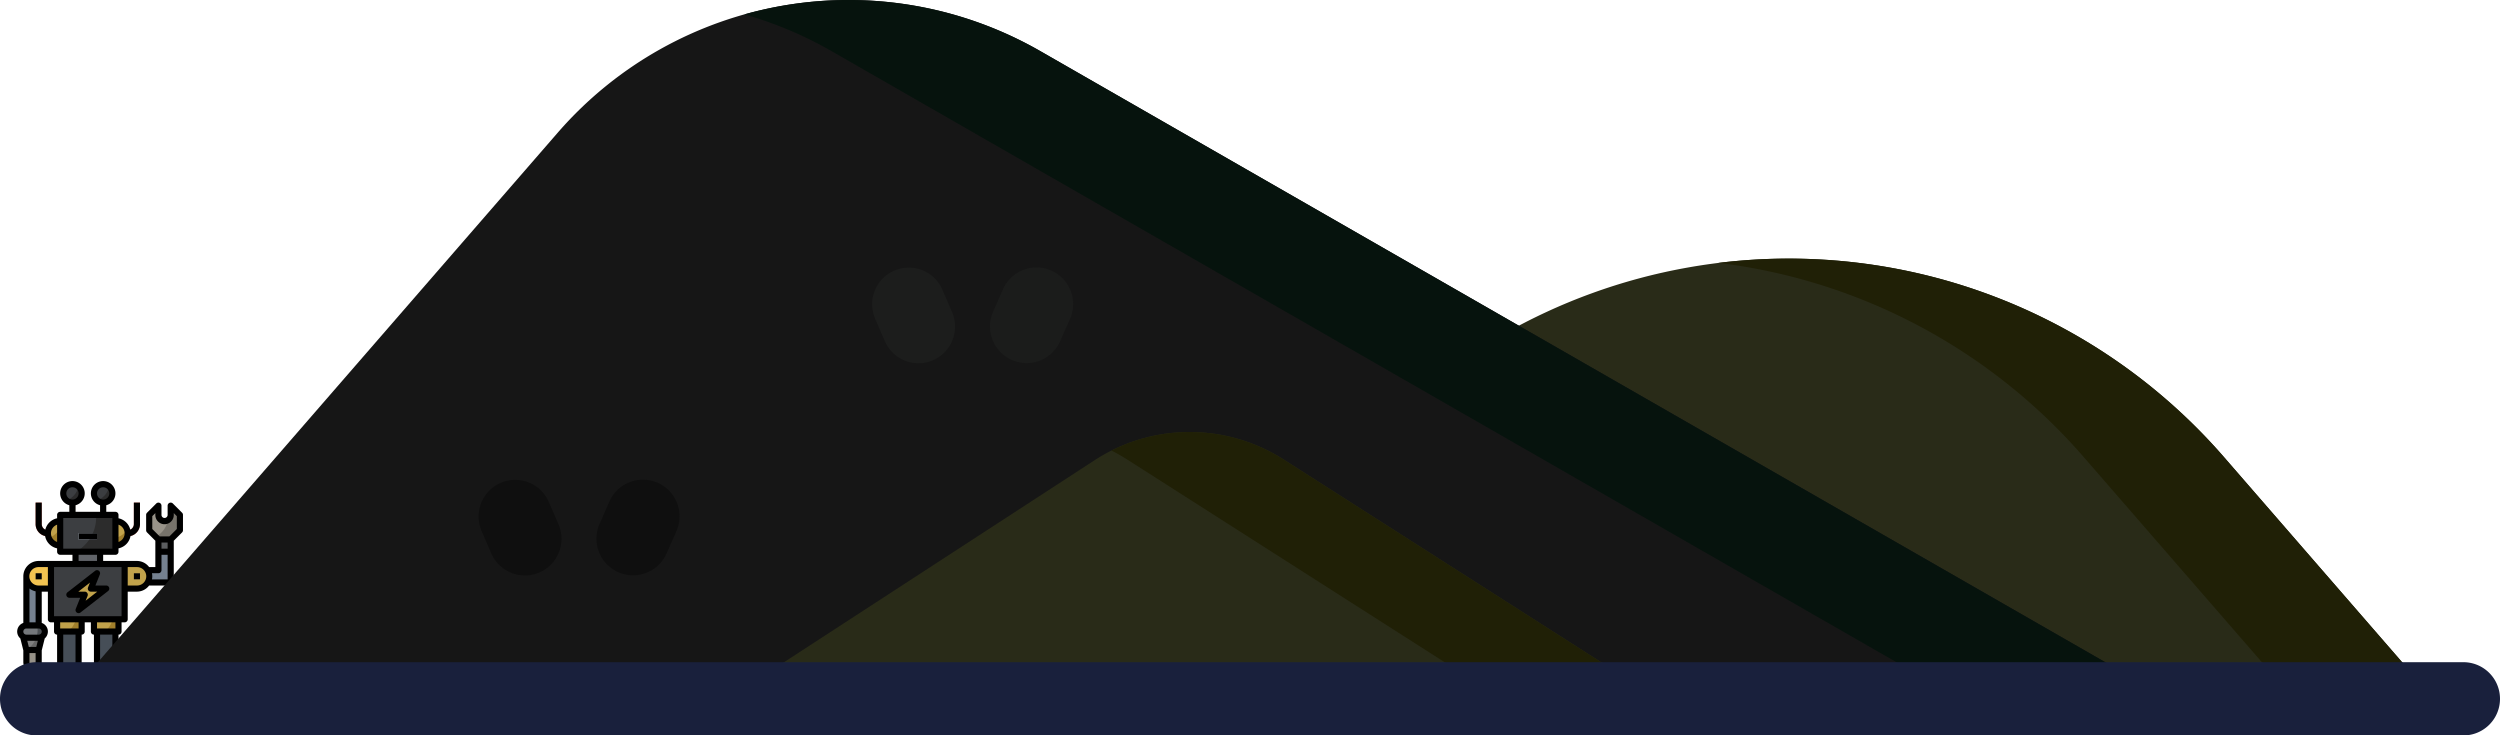 <svg xmlns="http://www.w3.org/2000/svg" width="1454.445" height="427.861" viewBox="0 0 1454.445 427.861"><defs><style>.a{fill:#666;}.b{fill:gray;}.c{fill:#2c2c2c;}.d{fill:#3c3e41;}.e{fill:#758190;}.f{fill:#5b5d5f;}.g{fill:#f2c351;}.h{fill:#c1a24b;}.i{fill:#e47c6e;}.j{fill:#a2802c;}.k{fill:#a07f2b;}.l{fill:#cbc3b6;}.m{fill:#2b2b2b;}.n{fill:#a8b0bc;}.o{fill:#616469;}.p{fill:#77736b;}.q{fill:#4b4f53;}.r{fill:#969187;}.s{fill:#f7d881;}.t{fill:#a17f2b;}.u{fill:#464e57;}.v{fill:#3b3d40;}.w{fill:#c3a44c;}.x{fill:#c1c8d1;}.y{fill:#c0a14a;}.z{fill:#989389;}.aa{fill:#74777b;}.ab{fill:#292b18;}.ac{fill:#202006;}.ad{fill:#161616;}.ae{fill:#06130d;}.af{fill:#19203c;}.ag{fill:#0f0f0f;}.ah{fill:#1c1d1c;}.ai{fill:#1b1c1b;}</style></defs><g transform="translate(0 -595.395)"><g transform="translate(5 874.303)"><path class="a" d="M6.921,51.684l1.927,7.709h7.145l1.927-7.709" transform="translate(1.51 39.848)"/><path class="b" d="M14.784,51.684H6.921l1.9,7.595A13.42,13.42,0,0,0,14.784,51.684Z" transform="translate(1.51 39.848)"/><path class="c" d="M19,12H51.151V33.434H19Z" transform="translate(11.007 8.649)"/><path class="d" d="M19,33.434h9.14a22.854,22.854,0,0,0,11.791-20c0-.484-.043-.957-.073-1.434H19Z" transform="translate(11.007 8.649)"/><path class="e" d="M8,32h7.145V60.579H8Z" transform="translate(2.359 24.372)"/><path class="e" d="M46.014,37.862H54.92V20h7.145V45.007H46.014Z" transform="translate(32.244 14.938)"/><path class="f" d="M51,20h7.145v7.145H51Z" transform="translate(36.164 14.938)"/><path class="g" d="M22.289,28H15.145a7.145,7.145,0,0,0,0,14.289h7.145" transform="translate(2.359 21.228)"/><path class="h" d="M40,28h7.145a7.145,7.145,0,0,1,0,14.289H40" transform="translate(27.516 21.228)"/><g transform="translate(67.375 13.502)"><path class="i" d="M41.848,27.649H39.921V24.076h1.924A3.575,3.575,0,0,0,45.417,20.5L45.421,8h3.572l0,12.5A7.152,7.152,0,0,1,41.848,27.649Z" transform="translate(-39.921 -7.999)"/></g><g transform="translate(15.715 13.504)"><path class="i" d="M18.14,27.648A7.144,7.144,0,0,1,11,20.505V8h3.572V20.5a3.571,3.571,0,0,0,3.571,3.572H20.11v3.572H18.14Z" transform="translate(-10.999 -8)"/></g><path class="j" d="M37,14a7.145,7.145,0,0,1,0,14.289" transform="translate(25.158 10.221)"/><path class="k" d="M22.145,28.289a7.145,7.145,0,1,1,0-14.289" transform="translate(7.862 10.221)"/><g transform="translate(35.363 11.718)"><path class="l" d="M22,7H25.57v8.931H22Z" transform="translate(-21.999 -7)"/></g><g transform="translate(53.225 11.718)"><path class="l" d="M32,7H35.57v8.931H32Z" transform="translate(-31.999 -7)"/></g><ellipse class="m" cx="5.5" cy="5" rx="5.5" ry="5" transform="translate(32 2.742)"/><ellipse class="m" cx="5.5" cy="5" rx="5.5" ry="5" transform="translate(50 2.742)"/><g transform="translate(40.722 31.366)"><path class="n" d="M25,18H35.714v3.572H25Z" transform="translate(-24.999 -18)"/></g><path class="o" d="M24,24v7.145H38.289V24" transform="translate(14.937 18.083)"/><path class="d" d="M16,28H58.868V60.151H16Z" transform="translate(8.648 21.228)"/><path class="p" d="M65.862,14.359v8.931L60.5,28.648H53.359L48,23.289V14.359L53.359,9v5.359a3.572,3.572,0,0,0,7.145,0V9Z" transform="translate(33.806 6.29)"/><path class="q" d="M16.717,55.145H9.572a3.572,3.572,0,0,1,0-7.145h7.145a3.572,3.572,0,0,1,0,7.145Z" transform="translate(0.786 36.951)"/><path class="r" d="M8,56v7.145a3.572,3.572,0,0,0,7.145,0V56" transform="translate(2.359 43.241)"/><path class="h" d="M38.076,31,22,43.5h8.931l-3.572,8.931,16.076-12.5H34.5Z" transform="translate(13.365 23.586)"/><g transform="translate(72.873 54.586)"><path class="s" d="M43,31H46.57v3.572H43Z" transform="translate(-42.999 -31)"/></g><g transform="translate(15.715 54.586)"><path class="s" d="M11,31H14.57v3.572H11Z" transform="translate(-10.999 -31)"/></g><path class="k" d="M18,46v7.145H32.289V46" transform="translate(10.22 35.379)"/><path class="t" d="M30,46v7.145H44.289V46" transform="translate(19.654 35.379)"/><path class="u" d="M19,50V71.434H29.717V50" transform="translate(11.007 38.524)"/><path class="u" d="M31,50V71.434H41.717V50" transform="translate(20.441 38.524)"/><path class="d" d="M28.781,3.268A5.3,5.3,0,0,0,25.359,2a5.338,5.338,0,0,0-3.519,9.37,10.3,10.3,0,0,0,6.941-8.1Z" transform="translate(11.793 0.787)"/><path class="v" d="M38.781,3.268A5.3,5.3,0,0,0,35.359,2a5.338,5.338,0,0,0-3.519,9.37,10.3,10.3,0,0,0,6.941-8.1Z" transform="translate(19.654 0.787)"/><path class="h" d="M22.145,18.051V14A7.131,7.131,0,0,0,15.6,24,14.026,14.026,0,0,0,22.145,18.051Z" transform="translate(7.862 10.221)"/><path class="w" d="M43.757,18.923A7.122,7.122,0,0,0,37,14v9.778a10.363,10.363,0,0,0,6.757-4.855Z" transform="translate(25.158 10.221)"/><path class="x" d="M33.233,18H25v3.572h6.259A22.934,22.934,0,0,0,33.233,18Z" transform="translate(15.723 13.366)"/><path class="y" d="M18,46v7.145h6.269A13.766,13.766,0,0,0,28.967,46Z" transform="translate(10.22 35.379)"/><path class="h" d="M30,46v7.145h6.269A13.766,13.766,0,0,0,40.967,46Z" transform="translate(19.654 35.379)"/><path class="z" d="M58.837,17.37a3.56,3.56,0,0,1-5.478-3.011V9L48,14.359v8.931l3.8,3.8A13.556,13.556,0,0,0,58.837,17.37Z" transform="translate(33.806 6.29)"/><path class="aa" d="M6,51.572a3.571,3.571,0,0,0,3.572,3.572H15.31A13.284,13.284,0,0,0,15.819,48H9.572A3.571,3.571,0,0,0,6,51.572Z" transform="translate(0.786 36.951)"/><g transform="translate(5 0.999)"><path d="M25,18H35.715v3.572H25Z" transform="translate(10.724 12.367)"/><path d="M100.93,19.384l-5.359-5.359a1.787,1.787,0,0,0-3.051,1.265v5.359a1.785,1.785,0,1,1-3.571,0V15.29A1.787,1.787,0,0,0,85.9,14.027l-5.359,5.359a1.777,1.777,0,0,0-.522,1.263V29.58a1.78,1.78,0,0,0,.522,1.263l4.835,4.835V51.014H81.759a8.9,8.9,0,0,0-7.1-3.572H55.011V43.869h7.145a1.785,1.785,0,0,0,1.786-1.786V40.116a8.939,8.939,0,0,0,6.984-7.168,7.145,7.145,0,0,0,5.518-6.941l0-12.5H72.875l0,12.5A3.569,3.569,0,0,1,70.8,29.237a8.939,8.939,0,0,0-6.861-6.621V20.649a1.785,1.785,0,0,0-1.786-1.786H56.8V15.035a7.144,7.144,0,1,0-3.571,0v3.828H38.936V15.035a7.144,7.144,0,1,0-3.571,0v3.828H30.007a1.785,1.785,0,0,0-1.786,1.786v1.968A8.938,8.938,0,0,0,21.36,29.24a3.524,3.524,0,0,1-2.07-3.233V13.5H15.717v12.5a7.1,7.1,0,0,0,5.519,6.939,8.939,8.939,0,0,0,6.984,7.168v1.967a1.785,1.785,0,0,0,1.786,1.786h7.145V47.44H17.5a8.94,8.94,0,0,0-8.931,8.931V83.492a5.313,5.313,0,0,0-1.733,9.04l1.733,6.932v6.921a5.358,5.358,0,0,0,10.715,0V99.464l1.733-6.932a5.311,5.311,0,0,0-1.733-9.038V65.3h3.574V81.377a1.785,1.785,0,0,0,1.786,1.786h1.786v5.359a1.785,1.785,0,0,0,1.786,1.786v19.648a1.785,1.785,0,0,0,1.786,1.786H40.722a1.785,1.785,0,0,0,1.786-1.786V90.308a1.785,1.785,0,0,0,1.786-1.786V83.163h3.574v5.359a1.785,1.785,0,0,0,1.786,1.786v19.648a1.785,1.785,0,0,0,1.786,1.786H62.156a1.785,1.785,0,0,0,1.786-1.786V90.308a1.785,1.785,0,0,0,1.786-1.786V83.163h1.786A1.785,1.785,0,0,0,69.3,81.377V65.3h5.359a8.892,8.892,0,0,0,7.1-3.574h12.55a1.781,1.781,0,0,0,1.784-1.786V35.679l4.837-4.837a1.783,1.783,0,0,0,.522-1.263V20.649a1.784,1.784,0,0,0-.522-1.265ZM67.515,31.366a5.349,5.349,0,0,1-3.572,5.028V26.336A5.351,5.351,0,0,1,67.515,31.366ZM51.441,8.146a3.571,3.571,0,1,1,3.572,3.572A3.575,3.575,0,0,1,51.441,8.146Zm-17.862,0a3.571,3.571,0,1,1,3.572,3.572A3.575,3.575,0,0,1,33.579,8.146Zm-8.931,23.22a5.351,5.351,0,0,1,3.572-5.03V36.394A5.349,5.349,0,0,1,24.648,31.366Zm7.145-8.931H60.37V40.3H31.793ZM51.439,43.867V47.44H40.724V43.867Zm-39.294,39.3V63.471a8.861,8.861,0,0,0,3.571,1.65V83.163Zm-1.79,3.574H17.5a1.785,1.785,0,1,1,0,3.571H10.355a1.785,1.785,0,0,1,0-3.571Zm1.4,10.715-.893-3.572H17l-.893,3.572Zm2.176,10.717a1.785,1.785,0,0,1-1.783-1.784v-5.36h3.571v5.36a1.787,1.787,0,0,1-1.788,1.784ZM17.5,61.729a5.359,5.359,0,1,1,0-10.717h5.359V61.729ZM38.936,108.17H31.793V90.308h7.143Zm1.786-21.434H30.007V83.163H40.722ZM60.37,108.17H53.227V90.308H60.37Zm1.786-21.434H51.441V83.163H62.156Zm3.572-7.145H26.434V51.014H65.728ZM92.521,40.3H88.949V36.724h3.572ZM74.659,61.731H69.3V51.014h5.359a5.359,5.359,0,1,1,0,10.717Zm8.751-3.574a8.89,8.89,0,0,0,0-3.572h3.753A1.781,1.781,0,0,0,88.949,52.8V43.867h3.572V58.157ZM97.88,28.838,93.568,33.15H87.9l-4.312-4.312v-7.45L85.378,19.6v1.047a5.358,5.358,0,1,0,10.715,0V19.6l1.786,1.786Z" transform="translate(-5 -0.999)"/><path d="M22.786,46.073h6.291l-2.592,6.482a1.786,1.786,0,0,0,2.754,2.074l16.076-12.5a1.786,1.786,0,0,0-1.1-3.2H37.928l2.592-6.482a1.785,1.785,0,0,0-2.754-2.072L21.69,42.879a1.784,1.784,0,0,0,1.1,3.194Zm11.967-8.833L33.63,40.052A1.789,1.789,0,0,0,35.288,42.5h3.726l-6.762,5.26,1.124-2.811A1.787,1.787,0,0,0,31.717,42.5H27.991Z" transform="translate(7.579 21.802)"/><path d="M43,31h3.571v3.572H43Z" transform="translate(24.875 22.587)"/><path d="M11,31h3.571v3.572H11Z" transform="translate(-0.283 22.587)"/></g></g><path class="ab" d="M966.688,378.057l122.106,140.6H177.757l368.762-211.6a335.4,335.4,0,0,1,420.17,71Zm0,0" transform="translate(327.201 483.29)"/><path class="ac" d="M768.206,518.668H686.624L564.506,378.053A334.882,334.882,0,0,0,351.93,265.045,335.417,335.417,0,0,1,646.088,378.053Zm0,0" transform="translate(647.802 483.294)"/><path class="ad" d="M299.57,286.771,13.536,616.149H1237.017L580.324,239.334A224.107,224.107,0,0,0,299.57,286.772Zm0,0" transform="translate(24.916 385.802)"/><path class="ae" d="M981.316,616.161H859.842L203.16,239.334a224.147,224.147,0,0,0-50.711-21.361,223.755,223.755,0,0,1,172.174,21.361Zm0,0" transform="translate(280.614 385.801)"/><path class="ab" d="M472.38,314.014,690.527,453.287H149.039L362.47,314.48a101.448,101.448,0,0,1,109.911-.466Zm0,0" transform="translate(274.338 548.665)"/><path class="ac" d="M545.892,453.3H454.845L236.709,314.015c-2.952-1.875-5.992-3.606-9.088-5.171a101.466,101.466,0,0,1,100.1,5.171Zm0,0" transform="translate(418.985 548.663)"/><path class="af" d="M1433.14,387.822H21.305a21.305,21.305,0,0,1,0-42.611H1433.14a21.305,21.305,0,0,1,0,42.611Zm0,0" transform="translate(0 635.435)"/><path class="ag" d="M124.96,363.489a21.316,21.316,0,0,1-19.563-12.85l-5.626-13.005a21.307,21.307,0,0,1,39.115-16.911l5.615,12.994a21.312,21.312,0,0,1-19.541,29.772Zm0,0" transform="translate(180.417 566.7)"/><path class="ag" d="M143.449,363.472a21.321,21.321,0,0,1-19.486-29.905L129.7,320.54a21.309,21.309,0,1,1,38.993,17.2l-5.737,13.016A21.343,21.343,0,0,1,143.449,363.472Zm0,0" transform="translate(224.836 566.628)"/><path class="ah" d="M205.565,320.034A21.333,21.333,0,0,1,186,307.184l-5.626-13.005a21.309,21.309,0,0,1,39.115-16.922l5.615,13.005a21.332,21.332,0,0,1-19.541,29.772Zm0,0" transform="translate(328.788 486.695)"/><path class="ai" d="M224.054,320a21.3,21.3,0,0,1-19.486-29.894l5.737-13.027A21.307,21.307,0,0,1,249.3,294.271l-5.737,13.016A21.3,21.3,0,0,1,224.054,320Zm0,0" transform="translate(373.207 486.626)"/></g></svg>